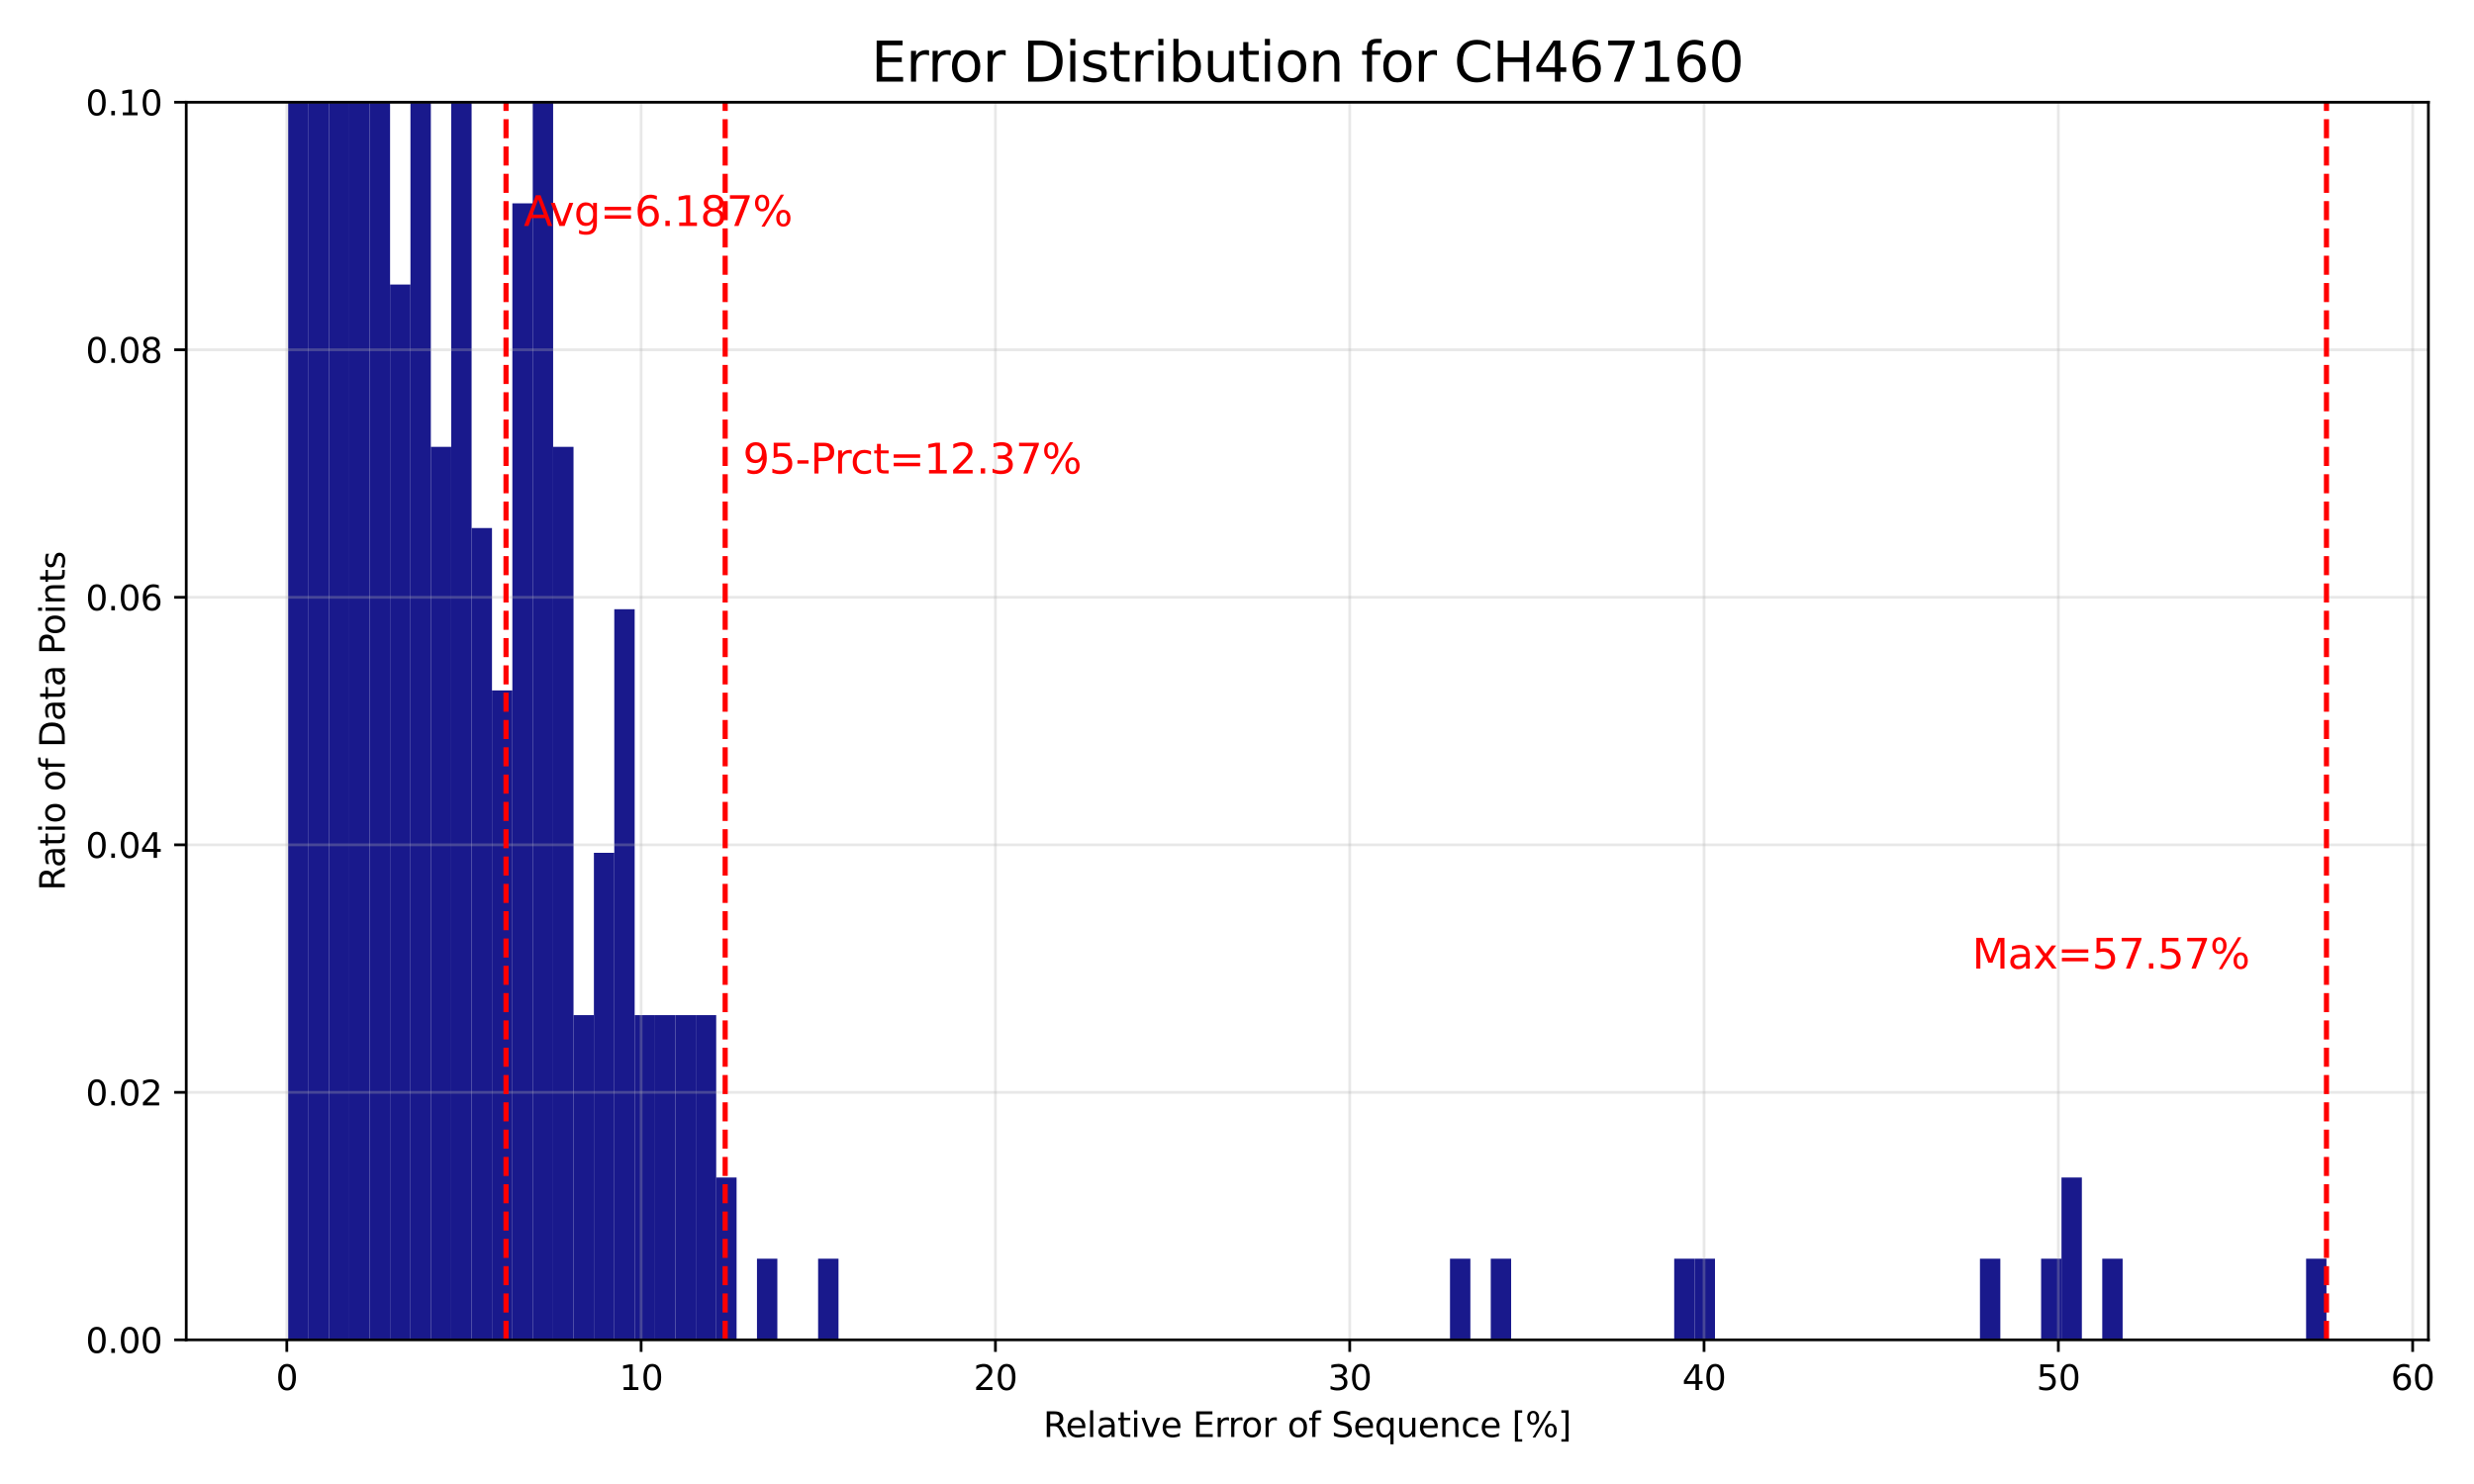 <?xml version="1.0" encoding="utf-8" standalone="no"?>
<!DOCTYPE svg PUBLIC "-//W3C//DTD SVG 1.1//EN"
  "http://www.w3.org/Graphics/SVG/1.1/DTD/svg11.dtd">
<svg xmlns:xlink="http://www.w3.org/1999/xlink" width="720pt" height="432pt" viewBox="0 0 720 432" xmlns="http://www.w3.org/2000/svg" version="1.1">
 <defs>
  <style type="text/css">*{stroke-linejoin: round; stroke-linecap: butt}</style>
 </defs>
 <g id="figure_1">
  <g id="patch_1">
   <path d="M 0 432 
L 720 432 
L 720 0 
L 0 0 
z
" style="fill: #ffffff"/>
  </g>
  <g id="axes_1">
   <g id="patch_2">
    <path d="M 54.2 390.04 
L 706.725 390.04 
L 706.725 29.76 
L 54.2 29.76 
z
" style="fill: #ffffff"/>
   </g>
   <g id="patch_3">
    <path d="M 83.86 390.04 
L 89.792 390.04 
L 89.792 -82.604 
L 83.86 -82.604 
z
" clip-path="url(#p1607727701)" style="fill: #000080; opacity: 0.9"/>
   </g>
   <g id="patch_4">
    <path d="M 89.792 390.04 
L 95.724 390.04 
L 95.724 -106.236 
L 89.792 -106.236 
z
" clip-path="url(#p1607727701)" style="fill: #000080; opacity: 0.9"/>
   </g>
   <g id="patch_5">
    <path d="M 95.724 390.04 
L 101.656 390.04 
L 101.656 -82.604 
L 95.724 -82.604 
z
" clip-path="url(#p1607727701)" style="fill: #000080; opacity: 0.9"/>
   </g>
   <g id="patch_6">
    <path d="M 101.656 390.04 
L 107.588 390.04 
L 107.588 -35.339 
L 101.656 -35.339 
z
" clip-path="url(#p1607727701)" style="fill: #000080; opacity: 0.9"/>
   </g>
   <g id="patch_7">
    <path d="M 107.588 390.04 
L 113.52 390.04 
L 113.52 -82.604 
L 107.588 -82.604 
z
" clip-path="url(#p1607727701)" style="fill: #000080; opacity: 0.9"/>
   </g>
   <g id="patch_8">
    <path d="M 113.52 390.04 
L 119.453 390.04 
L 119.453 82.822 
L 113.52 82.822 
z
" clip-path="url(#p1607727701)" style="fill: #000080; opacity: 0.9"/>
   </g>
   <g id="patch_9">
    <path d="M 119.453 390.04 
L 125.385 390.04 
L 125.385 11.925 
L 119.453 11.925 
z
" clip-path="url(#p1607727701)" style="fill: #000080; opacity: 0.9"/>
   </g>
   <g id="patch_10">
    <path d="M 125.385 390.04 
L 131.317 390.04 
L 131.317 130.086 
L 125.385 130.086 
z
" clip-path="url(#p1607727701)" style="fill: #000080; opacity: 0.9"/>
   </g>
   <g id="patch_11">
    <path d="M 131.317 390.04 
L 137.249 390.04 
L 137.249 -35.339 
L 131.317 -35.339 
z
" clip-path="url(#p1607727701)" style="fill: #000080; opacity: 0.9"/>
   </g>
   <g id="patch_12">
    <path d="M 137.249 390.04 
L 143.181 390.04 
L 143.181 153.718 
L 137.249 153.718 
z
" clip-path="url(#p1607727701)" style="fill: #000080; opacity: 0.9"/>
   </g>
   <g id="patch_13">
    <path d="M 143.181 390.04 
L 149.113 390.04 
L 149.113 200.983 
L 143.181 200.983 
z
" clip-path="url(#p1607727701)" style="fill: #000080; opacity: 0.9"/>
   </g>
   <g id="patch_14">
    <path d="M 149.113 390.04 
L 155.045 390.04 
L 155.045 59.189 
L 149.113 59.189 
z
" clip-path="url(#p1607727701)" style="fill: #000080; opacity: 0.9"/>
   </g>
   <g id="patch_15">
    <path d="M 155.045 390.04 
L 160.977 390.04 
L 160.977 11.925 
L 155.045 11.925 
z
" clip-path="url(#p1607727701)" style="fill: #000080; opacity: 0.9"/>
   </g>
   <g id="patch_16">
    <path d="M 160.977 390.04 
L 166.909 390.04 
L 166.909 130.086 
L 160.977 130.086 
z
" clip-path="url(#p1607727701)" style="fill: #000080; opacity: 0.9"/>
   </g>
   <g id="patch_17">
    <path d="M 166.909 390.04 
L 172.841 390.04 
L 172.841 295.511 
L 166.909 295.511 
z
" clip-path="url(#p1607727701)" style="fill: #000080; opacity: 0.9"/>
   </g>
   <g id="patch_18">
    <path d="M 172.841 390.04 
L 178.773 390.04 
L 178.773 248.247 
L 172.841 248.247 
z
" clip-path="url(#p1607727701)" style="fill: #000080; opacity: 0.9"/>
   </g>
   <g id="patch_19">
    <path d="M 178.773 390.04 
L 184.705 390.04 
L 184.705 177.35 
L 178.773 177.35 
z
" clip-path="url(#p1607727701)" style="fill: #000080; opacity: 0.9"/>
   </g>
   <g id="patch_20">
    <path d="M 184.705 390.04 
L 190.637 390.04 
L 190.637 295.511 
L 184.705 295.511 
z
" clip-path="url(#p1607727701)" style="fill: #000080; opacity: 0.9"/>
   </g>
   <g id="patch_21">
    <path d="M 190.637 390.04 
L 196.569 390.04 
L 196.569 295.511 
L 190.637 295.511 
z
" clip-path="url(#p1607727701)" style="fill: #000080; opacity: 0.9"/>
   </g>
   <g id="patch_22">
    <path d="M 196.569 390.04 
L 202.501 390.04 
L 202.501 295.511 
L 196.569 295.511 
z
" clip-path="url(#p1607727701)" style="fill: #000080; opacity: 0.9"/>
   </g>
   <g id="patch_23">
    <path d="M 202.501 390.04 
L 208.433 390.04 
L 208.433 295.511 
L 202.501 295.511 
z
" clip-path="url(#p1607727701)" style="fill: #000080; opacity: 0.9"/>
   </g>
   <g id="patch_24">
    <path d="M 208.433 390.04 
L 214.365 390.04 
L 214.365 342.776 
L 208.433 342.776 
z
" clip-path="url(#p1607727701)" style="fill: #000080; opacity: 0.9"/>
   </g>
   <g id="patch_25">
    <path d="M 214.365 390.04 
L 220.297 390.04 
L 220.297 390.04 
L 214.365 390.04 
z
" clip-path="url(#p1607727701)" style="fill: #000080; opacity: 0.9"/>
   </g>
   <g id="patch_26">
    <path d="M 220.297 390.04 
L 226.229 390.04 
L 226.229 366.408 
L 220.297 366.408 
z
" clip-path="url(#p1607727701)" style="fill: #000080; opacity: 0.9"/>
   </g>
   <g id="patch_27">
    <path d="M 226.229 390.04 
L 232.161 390.04 
L 232.161 390.04 
L 226.229 390.04 
z
" clip-path="url(#p1607727701)" style="fill: #000080; opacity: 0.9"/>
   </g>
   <g id="patch_28">
    <path d="M 232.161 390.04 
L 238.093 390.04 
L 238.093 390.04 
L 232.161 390.04 
z
" clip-path="url(#p1607727701)" style="fill: #000080; opacity: 0.9"/>
   </g>
   <g id="patch_29">
    <path d="M 238.093 390.04 
L 244.025 390.04 
L 244.025 366.408 
L 238.093 366.408 
z
" clip-path="url(#p1607727701)" style="fill: #000080; opacity: 0.9"/>
   </g>
   <g id="patch_30">
    <path d="M 244.025 390.04 
L 249.958 390.04 
L 249.958 390.04 
L 244.025 390.04 
z
" clip-path="url(#p1607727701)" style="fill: #000080; opacity: 0.9"/>
   </g>
   <g id="patch_31">
    <path d="M 249.958 390.04 
L 255.89 390.04 
L 255.89 390.04 
L 249.958 390.04 
z
" clip-path="url(#p1607727701)" style="fill: #000080; opacity: 0.9"/>
   </g>
   <g id="patch_32">
    <path d="M 255.89 390.04 
L 261.822 390.04 
L 261.822 390.04 
L 255.89 390.04 
z
" clip-path="url(#p1607727701)" style="fill: #000080; opacity: 0.9"/>
   </g>
   <g id="patch_33">
    <path d="M 261.822 390.04 
L 267.754 390.04 
L 267.754 390.04 
L 261.822 390.04 
z
" clip-path="url(#p1607727701)" style="fill: #000080; opacity: 0.9"/>
   </g>
   <g id="patch_34">
    <path d="M 267.754 390.04 
L 273.686 390.04 
L 273.686 390.04 
L 267.754 390.04 
z
" clip-path="url(#p1607727701)" style="fill: #000080; opacity: 0.9"/>
   </g>
   <g id="patch_35">
    <path d="M 273.686 390.04 
L 279.618 390.04 
L 279.618 390.04 
L 273.686 390.04 
z
" clip-path="url(#p1607727701)" style="fill: #000080; opacity: 0.9"/>
   </g>
   <g id="patch_36">
    <path d="M 279.618 390.04 
L 285.55 390.04 
L 285.55 390.04 
L 279.618 390.04 
z
" clip-path="url(#p1607727701)" style="fill: #000080; opacity: 0.9"/>
   </g>
   <g id="patch_37">
    <path d="M 285.55 390.04 
L 291.482 390.04 
L 291.482 390.04 
L 285.55 390.04 
z
" clip-path="url(#p1607727701)" style="fill: #000080; opacity: 0.9"/>
   </g>
   <g id="patch_38">
    <path d="M 291.482 390.04 
L 297.414 390.04 
L 297.414 390.04 
L 291.482 390.04 
z
" clip-path="url(#p1607727701)" style="fill: #000080; opacity: 0.9"/>
   </g>
   <g id="patch_39">
    <path d="M 297.414 390.04 
L 303.346 390.04 
L 303.346 390.04 
L 297.414 390.04 
z
" clip-path="url(#p1607727701)" style="fill: #000080; opacity: 0.9"/>
   </g>
   <g id="patch_40">
    <path d="M 303.346 390.04 
L 309.278 390.04 
L 309.278 390.04 
L 303.346 390.04 
z
" clip-path="url(#p1607727701)" style="fill: #000080; opacity: 0.9"/>
   </g>
   <g id="patch_41">
    <path d="M 309.278 390.04 
L 315.21 390.04 
L 315.21 390.04 
L 309.278 390.04 
z
" clip-path="url(#p1607727701)" style="fill: #000080; opacity: 0.9"/>
   </g>
   <g id="patch_42">
    <path d="M 315.21 390.04 
L 321.142 390.04 
L 321.142 390.04 
L 315.21 390.04 
z
" clip-path="url(#p1607727701)" style="fill: #000080; opacity: 0.9"/>
   </g>
   <g id="patch_43">
    <path d="M 321.142 390.04 
L 327.074 390.04 
L 327.074 390.04 
L 321.142 390.04 
z
" clip-path="url(#p1607727701)" style="fill: #000080; opacity: 0.9"/>
   </g>
   <g id="patch_44">
    <path d="M 327.074 390.04 
L 333.006 390.04 
L 333.006 390.04 
L 327.074 390.04 
z
" clip-path="url(#p1607727701)" style="fill: #000080; opacity: 0.9"/>
   </g>
   <g id="patch_45">
    <path d="M 333.006 390.04 
L 338.938 390.04 
L 338.938 390.04 
L 333.006 390.04 
z
" clip-path="url(#p1607727701)" style="fill: #000080; opacity: 0.9"/>
   </g>
   <g id="patch_46">
    <path d="M 338.938 390.04 
L 344.87 390.04 
L 344.87 390.04 
L 338.938 390.04 
z
" clip-path="url(#p1607727701)" style="fill: #000080; opacity: 0.9"/>
   </g>
   <g id="patch_47">
    <path d="M 344.87 390.04 
L 350.802 390.04 
L 350.802 390.04 
L 344.87 390.04 
z
" clip-path="url(#p1607727701)" style="fill: #000080; opacity: 0.9"/>
   </g>
   <g id="patch_48">
    <path d="M 350.802 390.04 
L 356.734 390.04 
L 356.734 390.04 
L 350.802 390.04 
z
" clip-path="url(#p1607727701)" style="fill: #000080; opacity: 0.9"/>
   </g>
   <g id="patch_49">
    <path d="M 356.734 390.04 
L 362.666 390.04 
L 362.666 390.04 
L 356.734 390.04 
z
" clip-path="url(#p1607727701)" style="fill: #000080; opacity: 0.9"/>
   </g>
   <g id="patch_50">
    <path d="M 362.666 390.04 
L 368.598 390.04 
L 368.598 390.04 
L 362.666 390.04 
z
" clip-path="url(#p1607727701)" style="fill: #000080; opacity: 0.9"/>
   </g>
   <g id="patch_51">
    <path d="M 368.598 390.04 
L 374.531 390.04 
L 374.531 390.04 
L 368.598 390.04 
z
" clip-path="url(#p1607727701)" style="fill: #000080; opacity: 0.9"/>
   </g>
   <g id="patch_52">
    <path d="M 374.531 390.04 
L 380.463 390.04 
L 380.463 390.04 
L 374.531 390.04 
z
" clip-path="url(#p1607727701)" style="fill: #000080; opacity: 0.9"/>
   </g>
   <g id="patch_53">
    <path d="M 380.463 390.04 
L 386.395 390.04 
L 386.395 390.04 
L 380.463 390.04 
z
" clip-path="url(#p1607727701)" style="fill: #000080; opacity: 0.9"/>
   </g>
   <g id="patch_54">
    <path d="M 386.395 390.04 
L 392.327 390.04 
L 392.327 390.04 
L 386.395 390.04 
z
" clip-path="url(#p1607727701)" style="fill: #000080; opacity: 0.9"/>
   </g>
   <g id="patch_55">
    <path d="M 392.327 390.04 
L 398.259 390.04 
L 398.259 390.04 
L 392.327 390.04 
z
" clip-path="url(#p1607727701)" style="fill: #000080; opacity: 0.9"/>
   </g>
   <g id="patch_56">
    <path d="M 398.259 390.04 
L 404.191 390.04 
L 404.191 390.04 
L 398.259 390.04 
z
" clip-path="url(#p1607727701)" style="fill: #000080; opacity: 0.9"/>
   </g>
   <g id="patch_57">
    <path d="M 404.191 390.04 
L 410.123 390.04 
L 410.123 390.04 
L 404.191 390.04 
z
" clip-path="url(#p1607727701)" style="fill: #000080; opacity: 0.9"/>
   </g>
   <g id="patch_58">
    <path d="M 410.123 390.04 
L 416.055 390.04 
L 416.055 390.04 
L 410.123 390.04 
z
" clip-path="url(#p1607727701)" style="fill: #000080; opacity: 0.9"/>
   </g>
   <g id="patch_59">
    <path d="M 416.055 390.04 
L 421.987 390.04 
L 421.987 390.04 
L 416.055 390.04 
z
" clip-path="url(#p1607727701)" style="fill: #000080; opacity: 0.9"/>
   </g>
   <g id="patch_60">
    <path d="M 421.987 390.04 
L 427.919 390.04 
L 427.919 366.408 
L 421.987 366.408 
z
" clip-path="url(#p1607727701)" style="fill: #000080; opacity: 0.9"/>
   </g>
   <g id="patch_61">
    <path d="M 427.919 390.04 
L 433.851 390.04 
L 433.851 390.04 
L 427.919 390.04 
z
" clip-path="url(#p1607727701)" style="fill: #000080; opacity: 0.9"/>
   </g>
   <g id="patch_62">
    <path d="M 433.851 390.04 
L 439.783 390.04 
L 439.783 366.408 
L 433.851 366.408 
z
" clip-path="url(#p1607727701)" style="fill: #000080; opacity: 0.9"/>
   </g>
   <g id="patch_63">
    <path d="M 439.783 390.04 
L 445.715 390.04 
L 445.715 390.04 
L 439.783 390.04 
z
" clip-path="url(#p1607727701)" style="fill: #000080; opacity: 0.9"/>
   </g>
   <g id="patch_64">
    <path d="M 445.715 390.04 
L 451.647 390.04 
L 451.647 390.04 
L 445.715 390.04 
z
" clip-path="url(#p1607727701)" style="fill: #000080; opacity: 0.9"/>
   </g>
   <g id="patch_65">
    <path d="M 451.647 390.04 
L 457.579 390.04 
L 457.579 390.04 
L 451.647 390.04 
z
" clip-path="url(#p1607727701)" style="fill: #000080; opacity: 0.9"/>
   </g>
   <g id="patch_66">
    <path d="M 457.579 390.04 
L 463.511 390.04 
L 463.511 390.04 
L 457.579 390.04 
z
" clip-path="url(#p1607727701)" style="fill: #000080; opacity: 0.9"/>
   </g>
   <g id="patch_67">
    <path d="M 463.511 390.04 
L 469.443 390.04 
L 469.443 390.04 
L 463.511 390.04 
z
" clip-path="url(#p1607727701)" style="fill: #000080; opacity: 0.9"/>
   </g>
   <g id="patch_68">
    <path d="M 469.443 390.04 
L 475.375 390.04 
L 475.375 390.04 
L 469.443 390.04 
z
" clip-path="url(#p1607727701)" style="fill: #000080; opacity: 0.9"/>
   </g>
   <g id="patch_69">
    <path d="M 475.375 390.04 
L 481.307 390.04 
L 481.307 390.04 
L 475.375 390.04 
z
" clip-path="url(#p1607727701)" style="fill: #000080; opacity: 0.9"/>
   </g>
   <g id="patch_70">
    <path d="M 481.307 390.04 
L 487.239 390.04 
L 487.239 390.04 
L 481.307 390.04 
z
" clip-path="url(#p1607727701)" style="fill: #000080; opacity: 0.9"/>
   </g>
   <g id="patch_71">
    <path d="M 487.239 390.04 
L 493.171 390.04 
L 493.171 366.408 
L 487.239 366.408 
z
" clip-path="url(#p1607727701)" style="fill: #000080; opacity: 0.9"/>
   </g>
   <g id="patch_72">
    <path d="M 493.171 390.04 
L 499.104 390.04 
L 499.104 366.408 
L 493.171 366.408 
z
" clip-path="url(#p1607727701)" style="fill: #000080; opacity: 0.9"/>
   </g>
   <g id="patch_73">
    <path d="M 499.104 390.04 
L 505.036 390.04 
L 505.036 390.04 
L 499.104 390.04 
z
" clip-path="url(#p1607727701)" style="fill: #000080; opacity: 0.9"/>
   </g>
   <g id="patch_74">
    <path d="M 505.036 390.04 
L 510.968 390.04 
L 510.968 390.04 
L 505.036 390.04 
z
" clip-path="url(#p1607727701)" style="fill: #000080; opacity: 0.9"/>
   </g>
   <g id="patch_75">
    <path d="M 510.968 390.04 
L 516.9 390.04 
L 516.9 390.04 
L 510.968 390.04 
z
" clip-path="url(#p1607727701)" style="fill: #000080; opacity: 0.9"/>
   </g>
   <g id="patch_76">
    <path d="M 516.9 390.04 
L 522.832 390.04 
L 522.832 390.04 
L 516.9 390.04 
z
" clip-path="url(#p1607727701)" style="fill: #000080; opacity: 0.9"/>
   </g>
   <g id="patch_77">
    <path d="M 522.832 390.04 
L 528.764 390.04 
L 528.764 390.04 
L 522.832 390.04 
z
" clip-path="url(#p1607727701)" style="fill: #000080; opacity: 0.9"/>
   </g>
   <g id="patch_78">
    <path d="M 528.764 390.04 
L 534.696 390.04 
L 534.696 390.04 
L 528.764 390.04 
z
" clip-path="url(#p1607727701)" style="fill: #000080; opacity: 0.9"/>
   </g>
   <g id="patch_79">
    <path d="M 534.696 390.04 
L 540.628 390.04 
L 540.628 390.04 
L 534.696 390.04 
z
" clip-path="url(#p1607727701)" style="fill: #000080; opacity: 0.9"/>
   </g>
   <g id="patch_80">
    <path d="M 540.628 390.04 
L 546.56 390.04 
L 546.56 390.04 
L 540.628 390.04 
z
" clip-path="url(#p1607727701)" style="fill: #000080; opacity: 0.9"/>
   </g>
   <g id="patch_81">
    <path d="M 546.56 390.04 
L 552.492 390.04 
L 552.492 390.04 
L 546.56 390.04 
z
" clip-path="url(#p1607727701)" style="fill: #000080; opacity: 0.9"/>
   </g>
   <g id="patch_82">
    <path d="M 552.492 390.04 
L 558.424 390.04 
L 558.424 390.04 
L 552.492 390.04 
z
" clip-path="url(#p1607727701)" style="fill: #000080; opacity: 0.9"/>
   </g>
   <g id="patch_83">
    <path d="M 558.424 390.04 
L 564.356 390.04 
L 564.356 390.04 
L 558.424 390.04 
z
" clip-path="url(#p1607727701)" style="fill: #000080; opacity: 0.9"/>
   </g>
   <g id="patch_84">
    <path d="M 564.356 390.04 
L 570.288 390.04 
L 570.288 390.04 
L 564.356 390.04 
z
" clip-path="url(#p1607727701)" style="fill: #000080; opacity: 0.9"/>
   </g>
   <g id="patch_85">
    <path d="M 570.288 390.04 
L 576.22 390.04 
L 576.22 390.04 
L 570.288 390.04 
z
" clip-path="url(#p1607727701)" style="fill: #000080; opacity: 0.9"/>
   </g>
   <g id="patch_86">
    <path d="M 576.22 390.04 
L 582.152 390.04 
L 582.152 366.408 
L 576.22 366.408 
z
" clip-path="url(#p1607727701)" style="fill: #000080; opacity: 0.9"/>
   </g>
   <g id="patch_87">
    <path d="M 582.152 390.04 
L 588.084 390.04 
L 588.084 390.04 
L 582.152 390.04 
z
" clip-path="url(#p1607727701)" style="fill: #000080; opacity: 0.9"/>
   </g>
   <g id="patch_88">
    <path d="M 588.084 390.04 
L 594.016 390.04 
L 594.016 390.04 
L 588.084 390.04 
z
" clip-path="url(#p1607727701)" style="fill: #000080; opacity: 0.9"/>
   </g>
   <g id="patch_89">
    <path d="M 594.016 390.04 
L 599.948 390.04 
L 599.948 366.408 
L 594.016 366.408 
z
" clip-path="url(#p1607727701)" style="fill: #000080; opacity: 0.9"/>
   </g>
   <g id="patch_90">
    <path d="M 599.948 390.04 
L 605.88 390.04 
L 605.88 342.776 
L 599.948 342.776 
z
" clip-path="url(#p1607727701)" style="fill: #000080; opacity: 0.9"/>
   </g>
   <g id="patch_91">
    <path d="M 605.88 390.04 
L 611.812 390.04 
L 611.812 390.04 
L 605.88 390.04 
z
" clip-path="url(#p1607727701)" style="fill: #000080; opacity: 0.9"/>
   </g>
   <g id="patch_92">
    <path d="M 611.812 390.04 
L 617.744 390.04 
L 617.744 366.408 
L 611.812 366.408 
z
" clip-path="url(#p1607727701)" style="fill: #000080; opacity: 0.9"/>
   </g>
   <g id="patch_93">
    <path d="M 617.744 390.04 
L 623.676 390.04 
L 623.676 390.04 
L 617.744 390.04 
z
" clip-path="url(#p1607727701)" style="fill: #000080; opacity: 0.9"/>
   </g>
   <g id="patch_94">
    <path d="M 623.676 390.04 
L 629.609 390.04 
L 629.609 390.04 
L 623.676 390.04 
z
" clip-path="url(#p1607727701)" style="fill: #000080; opacity: 0.9"/>
   </g>
   <g id="patch_95">
    <path d="M 629.609 390.04 
L 635.541 390.04 
L 635.541 390.04 
L 629.609 390.04 
z
" clip-path="url(#p1607727701)" style="fill: #000080; opacity: 0.9"/>
   </g>
   <g id="patch_96">
    <path d="M 635.541 390.04 
L 641.473 390.04 
L 641.473 390.04 
L 635.541 390.04 
z
" clip-path="url(#p1607727701)" style="fill: #000080; opacity: 0.9"/>
   </g>
   <g id="patch_97">
    <path d="M 641.473 390.04 
L 647.405 390.04 
L 647.405 390.04 
L 641.473 390.04 
z
" clip-path="url(#p1607727701)" style="fill: #000080; opacity: 0.9"/>
   </g>
   <g id="patch_98">
    <path d="M 647.405 390.04 
L 653.337 390.04 
L 653.337 390.04 
L 647.405 390.04 
z
" clip-path="url(#p1607727701)" style="fill: #000080; opacity: 0.9"/>
   </g>
   <g id="patch_99">
    <path d="M 653.337 390.04 
L 659.269 390.04 
L 659.269 390.04 
L 653.337 390.04 
z
" clip-path="url(#p1607727701)" style="fill: #000080; opacity: 0.9"/>
   </g>
   <g id="patch_100">
    <path d="M 659.269 390.04 
L 665.201 390.04 
L 665.201 390.04 
L 659.269 390.04 
z
" clip-path="url(#p1607727701)" style="fill: #000080; opacity: 0.9"/>
   </g>
   <g id="patch_101">
    <path d="M 665.201 390.04 
L 671.133 390.04 
L 671.133 390.04 
L 665.201 390.04 
z
" clip-path="url(#p1607727701)" style="fill: #000080; opacity: 0.9"/>
   </g>
   <g id="patch_102">
    <path d="M 671.133 390.04 
L 677.065 390.04 
L 677.065 366.408 
L 671.133 366.408 
z
" clip-path="url(#p1607727701)" style="fill: #000080; opacity: 0.9"/>
   </g>
   <g id="matplotlib.axis_1">
    <g id="xtick_1">
     <g id="line2d_1">
      <path d="M 83.468 390.04 
L 83.468 29.76 
" clip-path="url(#p1607727701)" style="fill: none; stroke: #b0b0b0; stroke-opacity: 0.3; stroke-width: 0.8; stroke-linecap: square"/>
     </g>
     <g id="line2d_2">
      <defs>
       <path id="m8a89c549f9" d="M 0 0 
L 0 3.5 
" style="stroke: #000000; stroke-width: 0.8"/>
      </defs>
      <g>
       <use xlink:href="#m8a89c549f9" x="83.468" y="390.04" style="stroke: #000000; stroke-width: 0.8"/>
      </g>
     </g>
     <g id="text_1">
      <!-- 0 -->
      <g transform="translate(80.287 404.638) scale(0.1 -0.1)">
       <defs>
        <path id="DejaVuSans-30" d="M 2034 4250 
Q 1547 4250 1301 3770 
Q 1056 3291 1056 2328 
Q 1056 1369 1301 889 
Q 1547 409 2034 409 
Q 2525 409 2770 889 
Q 3016 1369 3016 2328 
Q 3016 3291 2770 3770 
Q 2525 4250 2034 4250 
z
M 2034 4750 
Q 2819 4750 3233 4129 
Q 3647 3509 3647 2328 
Q 3647 1150 3233 529 
Q 2819 -91 2034 -91 
Q 1250 -91 836 529 
Q 422 1150 422 2328 
Q 422 3509 836 4129 
Q 1250 4750 2034 4750 
z
" transform="scale(0.016)"/>
       </defs>
       <use xlink:href="#DejaVuSans-30"/>
      </g>
     </g>
    </g>
    <g id="xtick_2">
     <g id="line2d_3">
      <path d="M 186.581 390.04 
L 186.581 29.76 
" clip-path="url(#p1607727701)" style="fill: none; stroke: #b0b0b0; stroke-opacity: 0.3; stroke-width: 0.8; stroke-linecap: square"/>
     </g>
     <g id="line2d_4">
      <g>
       <use xlink:href="#m8a89c549f9" x="186.581" y="390.04" style="stroke: #000000; stroke-width: 0.8"/>
      </g>
     </g>
     <g id="text_2">
      <!-- 10 -->
      <g transform="translate(180.218 404.638) scale(0.1 -0.1)">
       <defs>
        <path id="DejaVuSans-31" d="M 794 531 
L 1825 531 
L 1825 4091 
L 703 3866 
L 703 4441 
L 1819 4666 
L 2450 4666 
L 2450 531 
L 3481 531 
L 3481 0 
L 794 0 
L 794 531 
z
" transform="scale(0.016)"/>
       </defs>
       <use xlink:href="#DejaVuSans-31"/>
       <use xlink:href="#DejaVuSans-30" transform="translate(63.623 0)"/>
      </g>
     </g>
    </g>
    <g id="xtick_3">
     <g id="line2d_5">
      <path d="M 289.694 390.04 
L 289.694 29.76 
" clip-path="url(#p1607727701)" style="fill: none; stroke: #b0b0b0; stroke-opacity: 0.3; stroke-width: 0.8; stroke-linecap: square"/>
     </g>
     <g id="line2d_6">
      <g>
       <use xlink:href="#m8a89c549f9" x="289.694" y="390.04" style="stroke: #000000; stroke-width: 0.8"/>
      </g>
     </g>
     <g id="text_3">
      <!-- 20 -->
      <g transform="translate(283.332 404.638) scale(0.1 -0.1)">
       <defs>
        <path id="DejaVuSans-32" d="M 1228 531 
L 3431 531 
L 3431 0 
L 469 0 
L 469 531 
Q 828 903 1448 1529 
Q 2069 2156 2228 2338 
Q 2531 2678 2651 2914 
Q 2772 3150 2772 3378 
Q 2772 3750 2511 3984 
Q 2250 4219 1831 4219 
Q 1534 4219 1204 4116 
Q 875 4013 500 3803 
L 500 4441 
Q 881 4594 1212 4672 
Q 1544 4750 1819 4750 
Q 2544 4750 2975 4387 
Q 3406 4025 3406 3419 
Q 3406 3131 3298 2873 
Q 3191 2616 2906 2266 
Q 2828 2175 2409 1742 
Q 1991 1309 1228 531 
z
" transform="scale(0.016)"/>
       </defs>
       <use xlink:href="#DejaVuSans-32"/>
       <use xlink:href="#DejaVuSans-30" transform="translate(63.623 0)"/>
      </g>
     </g>
    </g>
    <g id="xtick_4">
     <g id="line2d_7">
      <path d="M 392.807 390.04 
L 392.807 29.76 
" clip-path="url(#p1607727701)" style="fill: none; stroke: #b0b0b0; stroke-opacity: 0.3; stroke-width: 0.8; stroke-linecap: square"/>
     </g>
     <g id="line2d_8">
      <g>
       <use xlink:href="#m8a89c549f9" x="392.807" y="390.04" style="stroke: #000000; stroke-width: 0.8"/>
      </g>
     </g>
     <g id="text_4">
      <!-- 30 -->
      <g transform="translate(386.445 404.638) scale(0.1 -0.1)">
       <defs>
        <path id="DejaVuSans-33" d="M 2597 2516 
Q 3050 2419 3304 2112 
Q 3559 1806 3559 1356 
Q 3559 666 3084 287 
Q 2609 -91 1734 -91 
Q 1441 -91 1130 -33 
Q 819 25 488 141 
L 488 750 
Q 750 597 1062 519 
Q 1375 441 1716 441 
Q 2309 441 2620 675 
Q 2931 909 2931 1356 
Q 2931 1769 2642 2001 
Q 2353 2234 1838 2234 
L 1294 2234 
L 1294 2753 
L 1863 2753 
Q 2328 2753 2575 2939 
Q 2822 3125 2822 3475 
Q 2822 3834 2567 4026 
Q 2313 4219 1838 4219 
Q 1578 4219 1281 4162 
Q 984 4106 628 3988 
L 628 4550 
Q 988 4650 1302 4700 
Q 1616 4750 1894 4750 
Q 2613 4750 3031 4423 
Q 3450 4097 3450 3541 
Q 3450 3153 3228 2886 
Q 3006 2619 2597 2516 
z
" transform="scale(0.016)"/>
       </defs>
       <use xlink:href="#DejaVuSans-33"/>
       <use xlink:href="#DejaVuSans-30" transform="translate(63.623 0)"/>
      </g>
     </g>
    </g>
    <g id="xtick_5">
     <g id="line2d_9">
      <path d="M 495.92 390.04 
L 495.92 29.76 
" clip-path="url(#p1607727701)" style="fill: none; stroke: #b0b0b0; stroke-opacity: 0.3; stroke-width: 0.8; stroke-linecap: square"/>
     </g>
     <g id="line2d_10">
      <g>
       <use xlink:href="#m8a89c549f9" x="495.92" y="390.04" style="stroke: #000000; stroke-width: 0.8"/>
      </g>
     </g>
     <g id="text_5">
      <!-- 40 -->
      <g transform="translate(489.558 404.638) scale(0.1 -0.1)">
       <defs>
        <path id="DejaVuSans-34" d="M 2419 4116 
L 825 1625 
L 2419 1625 
L 2419 4116 
z
M 2253 4666 
L 3047 4666 
L 3047 1625 
L 3713 1625 
L 3713 1100 
L 3047 1100 
L 3047 0 
L 2419 0 
L 2419 1100 
L 313 1100 
L 313 1709 
L 2253 4666 
z
" transform="scale(0.016)"/>
       </defs>
       <use xlink:href="#DejaVuSans-34"/>
       <use xlink:href="#DejaVuSans-30" transform="translate(63.623 0)"/>
      </g>
     </g>
    </g>
    <g id="xtick_6">
     <g id="line2d_11">
      <path d="M 599.034 390.04 
L 599.034 29.76 
" clip-path="url(#p1607727701)" style="fill: none; stroke: #b0b0b0; stroke-opacity: 0.3; stroke-width: 0.8; stroke-linecap: square"/>
     </g>
     <g id="line2d_12">
      <g>
       <use xlink:href="#m8a89c549f9" x="599.034" y="390.04" style="stroke: #000000; stroke-width: 0.8"/>
      </g>
     </g>
     <g id="text_6">
      <!-- 50 -->
      <g transform="translate(592.671 404.638) scale(0.1 -0.1)">
       <defs>
        <path id="DejaVuSans-35" d="M 691 4666 
L 3169 4666 
L 3169 4134 
L 1269 4134 
L 1269 2991 
Q 1406 3038 1543 3061 
Q 1681 3084 1819 3084 
Q 2600 3084 3056 2656 
Q 3513 2228 3513 1497 
Q 3513 744 3044 326 
Q 2575 -91 1722 -91 
Q 1428 -91 1123 -41 
Q 819 9 494 109 
L 494 744 
Q 775 591 1075 516 
Q 1375 441 1709 441 
Q 2250 441 2565 725 
Q 2881 1009 2881 1497 
Q 2881 1984 2565 2268 
Q 2250 2553 1709 2553 
Q 1456 2553 1204 2497 
Q 953 2441 691 2322 
L 691 4666 
z
" transform="scale(0.016)"/>
       </defs>
       <use xlink:href="#DejaVuSans-35"/>
       <use xlink:href="#DejaVuSans-30" transform="translate(63.623 0)"/>
      </g>
     </g>
    </g>
    <g id="xtick_7">
     <g id="line2d_13">
      <path d="M 702.147 390.04 
L 702.147 29.76 
" clip-path="url(#p1607727701)" style="fill: none; stroke: #b0b0b0; stroke-opacity: 0.3; stroke-width: 0.8; stroke-linecap: square"/>
     </g>
     <g id="line2d_14">
      <g>
       <use xlink:href="#m8a89c549f9" x="702.147" y="390.04" style="stroke: #000000; stroke-width: 0.8"/>
      </g>
     </g>
     <g id="text_7">
      <!-- 60 -->
      <g transform="translate(695.784 404.638) scale(0.1 -0.1)">
       <defs>
        <path id="DejaVuSans-36" d="M 2113 2584 
Q 1688 2584 1439 2293 
Q 1191 2003 1191 1497 
Q 1191 994 1439 701 
Q 1688 409 2113 409 
Q 2538 409 2786 701 
Q 3034 994 3034 1497 
Q 3034 2003 2786 2293 
Q 2538 2584 2113 2584 
z
M 3366 4563 
L 3366 3988 
Q 3128 4100 2886 4159 
Q 2644 4219 2406 4219 
Q 1781 4219 1451 3797 
Q 1122 3375 1075 2522 
Q 1259 2794 1537 2939 
Q 1816 3084 2150 3084 
Q 2853 3084 3261 2657 
Q 3669 2231 3669 1497 
Q 3669 778 3244 343 
Q 2819 -91 2113 -91 
Q 1303 -91 875 529 
Q 447 1150 447 2328 
Q 447 3434 972 4092 
Q 1497 4750 2381 4750 
Q 2619 4750 2861 4703 
Q 3103 4656 3366 4563 
z
" transform="scale(0.016)"/>
       </defs>
       <use xlink:href="#DejaVuSans-36"/>
       <use xlink:href="#DejaVuSans-30" transform="translate(63.623 0)"/>
      </g>
     </g>
    </g>
    <g id="text_8">
     <!-- Relative Error of Sequence [%] -->
     <g transform="translate(303.62 418.317) scale(0.1 -0.1)">
      <defs>
       <path id="DejaVuSans-52" d="M 2841 2188 
Q 3044 2119 3236 1894 
Q 3428 1669 3622 1275 
L 4263 0 
L 3584 0 
L 2988 1197 
Q 2756 1666 2539 1819 
Q 2322 1972 1947 1972 
L 1259 1972 
L 1259 0 
L 628 0 
L 628 4666 
L 2053 4666 
Q 2853 4666 3247 4331 
Q 3641 3997 3641 3322 
Q 3641 2881 3436 2590 
Q 3231 2300 2841 2188 
z
M 1259 4147 
L 1259 2491 
L 2053 2491 
Q 2509 2491 2742 2702 
Q 2975 2913 2975 3322 
Q 2975 3731 2742 3939 
Q 2509 4147 2053 4147 
L 1259 4147 
z
" transform="scale(0.016)"/>
       <path id="DejaVuSans-65" d="M 3597 1894 
L 3597 1613 
L 953 1613 
Q 991 1019 1311 708 
Q 1631 397 2203 397 
Q 2534 397 2845 478 
Q 3156 559 3463 722 
L 3463 178 
Q 3153 47 2828 -22 
Q 2503 -91 2169 -91 
Q 1331 -91 842 396 
Q 353 884 353 1716 
Q 353 2575 817 3079 
Q 1281 3584 2069 3584 
Q 2775 3584 3186 3129 
Q 3597 2675 3597 1894 
z
M 3022 2063 
Q 3016 2534 2758 2815 
Q 2500 3097 2075 3097 
Q 1594 3097 1305 2825 
Q 1016 2553 972 2059 
L 3022 2063 
z
" transform="scale(0.016)"/>
       <path id="DejaVuSans-6c" d="M 603 4863 
L 1178 4863 
L 1178 0 
L 603 0 
L 603 4863 
z
" transform="scale(0.016)"/>
       <path id="DejaVuSans-61" d="M 2194 1759 
Q 1497 1759 1228 1600 
Q 959 1441 959 1056 
Q 959 750 1161 570 
Q 1363 391 1709 391 
Q 2188 391 2477 730 
Q 2766 1069 2766 1631 
L 2766 1759 
L 2194 1759 
z
M 3341 1997 
L 3341 0 
L 2766 0 
L 2766 531 
Q 2569 213 2275 61 
Q 1981 -91 1556 -91 
Q 1019 -91 701 211 
Q 384 513 384 1019 
Q 384 1609 779 1909 
Q 1175 2209 1959 2209 
L 2766 2209 
L 2766 2266 
Q 2766 2663 2505 2880 
Q 2244 3097 1772 3097 
Q 1472 3097 1187 3025 
Q 903 2953 641 2809 
L 641 3341 
Q 956 3463 1253 3523 
Q 1550 3584 1831 3584 
Q 2591 3584 2966 3190 
Q 3341 2797 3341 1997 
z
" transform="scale(0.016)"/>
       <path id="DejaVuSans-74" d="M 1172 4494 
L 1172 3500 
L 2356 3500 
L 2356 3053 
L 1172 3053 
L 1172 1153 
Q 1172 725 1289 603 
Q 1406 481 1766 481 
L 2356 481 
L 2356 0 
L 1766 0 
Q 1100 0 847 248 
Q 594 497 594 1153 
L 594 3053 
L 172 3053 
L 172 3500 
L 594 3500 
L 594 4494 
L 1172 4494 
z
" transform="scale(0.016)"/>
       <path id="DejaVuSans-69" d="M 603 3500 
L 1178 3500 
L 1178 0 
L 603 0 
L 603 3500 
z
M 603 4863 
L 1178 4863 
L 1178 4134 
L 603 4134 
L 603 4863 
z
" transform="scale(0.016)"/>
       <path id="DejaVuSans-76" d="M 191 3500 
L 800 3500 
L 1894 563 
L 2988 3500 
L 3597 3500 
L 2284 0 
L 1503 0 
L 191 3500 
z
" transform="scale(0.016)"/>
       <path id="DejaVuSans-20" transform="scale(0.016)"/>
       <path id="DejaVuSans-45" d="M 628 4666 
L 3578 4666 
L 3578 4134 
L 1259 4134 
L 1259 2753 
L 3481 2753 
L 3481 2222 
L 1259 2222 
L 1259 531 
L 3634 531 
L 3634 0 
L 628 0 
L 628 4666 
z
" transform="scale(0.016)"/>
       <path id="DejaVuSans-72" d="M 2631 2963 
Q 2534 3019 2420 3045 
Q 2306 3072 2169 3072 
Q 1681 3072 1420 2755 
Q 1159 2438 1159 1844 
L 1159 0 
L 581 0 
L 581 3500 
L 1159 3500 
L 1159 2956 
Q 1341 3275 1631 3429 
Q 1922 3584 2338 3584 
Q 2397 3584 2469 3576 
Q 2541 3569 2628 3553 
L 2631 2963 
z
" transform="scale(0.016)"/>
       <path id="DejaVuSans-6f" d="M 1959 3097 
Q 1497 3097 1228 2736 
Q 959 2375 959 1747 
Q 959 1119 1226 758 
Q 1494 397 1959 397 
Q 2419 397 2687 759 
Q 2956 1122 2956 1747 
Q 2956 2369 2687 2733 
Q 2419 3097 1959 3097 
z
M 1959 3584 
Q 2709 3584 3137 3096 
Q 3566 2609 3566 1747 
Q 3566 888 3137 398 
Q 2709 -91 1959 -91 
Q 1206 -91 779 398 
Q 353 888 353 1747 
Q 353 2609 779 3096 
Q 1206 3584 1959 3584 
z
" transform="scale(0.016)"/>
       <path id="DejaVuSans-66" d="M 2375 4863 
L 2375 4384 
L 1825 4384 
Q 1516 4384 1395 4259 
Q 1275 4134 1275 3809 
L 1275 3500 
L 2222 3500 
L 2222 3053 
L 1275 3053 
L 1275 0 
L 697 0 
L 697 3053 
L 147 3053 
L 147 3500 
L 697 3500 
L 697 3744 
Q 697 4328 969 4595 
Q 1241 4863 1831 4863 
L 2375 4863 
z
" transform="scale(0.016)"/>
       <path id="DejaVuSans-53" d="M 3425 4513 
L 3425 3897 
Q 3066 4069 2747 4153 
Q 2428 4238 2131 4238 
Q 1616 4238 1336 4038 
Q 1056 3838 1056 3469 
Q 1056 3159 1242 3001 
Q 1428 2844 1947 2747 
L 2328 2669 
Q 3034 2534 3370 2195 
Q 3706 1856 3706 1288 
Q 3706 609 3251 259 
Q 2797 -91 1919 -91 
Q 1588 -91 1214 -16 
Q 841 59 441 206 
L 441 856 
Q 825 641 1194 531 
Q 1563 422 1919 422 
Q 2459 422 2753 634 
Q 3047 847 3047 1241 
Q 3047 1584 2836 1778 
Q 2625 1972 2144 2069 
L 1759 2144 
Q 1053 2284 737 2584 
Q 422 2884 422 3419 
Q 422 4038 858 4394 
Q 1294 4750 2059 4750 
Q 2388 4750 2728 4690 
Q 3069 4631 3425 4513 
z
" transform="scale(0.016)"/>
       <path id="DejaVuSans-71" d="M 947 1747 
Q 947 1113 1208 752 
Q 1469 391 1925 391 
Q 2381 391 2643 752 
Q 2906 1113 2906 1747 
Q 2906 2381 2643 2742 
Q 2381 3103 1925 3103 
Q 1469 3103 1208 2742 
Q 947 2381 947 1747 
z
M 2906 525 
Q 2725 213 2448 61 
Q 2172 -91 1784 -91 
Q 1150 -91 751 415 
Q 353 922 353 1747 
Q 353 2572 751 3078 
Q 1150 3584 1784 3584 
Q 2172 3584 2448 3432 
Q 2725 3281 2906 2969 
L 2906 3500 
L 3481 3500 
L 3481 -1331 
L 2906 -1331 
L 2906 525 
z
" transform="scale(0.016)"/>
       <path id="DejaVuSans-75" d="M 544 1381 
L 544 3500 
L 1119 3500 
L 1119 1403 
Q 1119 906 1312 657 
Q 1506 409 1894 409 
Q 2359 409 2629 706 
Q 2900 1003 2900 1516 
L 2900 3500 
L 3475 3500 
L 3475 0 
L 2900 0 
L 2900 538 
Q 2691 219 2414 64 
Q 2138 -91 1772 -91 
Q 1169 -91 856 284 
Q 544 659 544 1381 
z
M 1991 3584 
L 1991 3584 
z
" transform="scale(0.016)"/>
       <path id="DejaVuSans-6e" d="M 3513 2113 
L 3513 0 
L 2938 0 
L 2938 2094 
Q 2938 2591 2744 2837 
Q 2550 3084 2163 3084 
Q 1697 3084 1428 2787 
Q 1159 2491 1159 1978 
L 1159 0 
L 581 0 
L 581 3500 
L 1159 3500 
L 1159 2956 
Q 1366 3272 1645 3428 
Q 1925 3584 2291 3584 
Q 2894 3584 3203 3211 
Q 3513 2838 3513 2113 
z
" transform="scale(0.016)"/>
       <path id="DejaVuSans-63" d="M 3122 3366 
L 3122 2828 
Q 2878 2963 2633 3030 
Q 2388 3097 2138 3097 
Q 1578 3097 1268 2742 
Q 959 2388 959 1747 
Q 959 1106 1268 751 
Q 1578 397 2138 397 
Q 2388 397 2633 464 
Q 2878 531 3122 666 
L 3122 134 
Q 2881 22 2623 -34 
Q 2366 -91 2075 -91 
Q 1284 -91 818 406 
Q 353 903 353 1747 
Q 353 2603 823 3093 
Q 1294 3584 2113 3584 
Q 2378 3584 2631 3529 
Q 2884 3475 3122 3366 
z
" transform="scale(0.016)"/>
       <path id="DejaVuSans-5b" d="M 550 4863 
L 1875 4863 
L 1875 4416 
L 1125 4416 
L 1125 -397 
L 1875 -397 
L 1875 -844 
L 550 -844 
L 550 4863 
z
" transform="scale(0.016)"/>
       <path id="DejaVuSans-25" d="M 4653 2053 
Q 4381 2053 4226 1822 
Q 4072 1591 4072 1178 
Q 4072 772 4226 539 
Q 4381 306 4653 306 
Q 4919 306 5073 539 
Q 5228 772 5228 1178 
Q 5228 1588 5073 1820 
Q 4919 2053 4653 2053 
z
M 4653 2450 
Q 5147 2450 5437 2106 
Q 5728 1763 5728 1178 
Q 5728 594 5436 251 
Q 5144 -91 4653 -91 
Q 4153 -91 3862 251 
Q 3572 594 3572 1178 
Q 3572 1766 3864 2108 
Q 4156 2450 4653 2450 
z
M 1428 4353 
Q 1159 4353 1004 4120 
Q 850 3888 850 3481 
Q 850 3069 1003 2837 
Q 1156 2606 1428 2606 
Q 1700 2606 1854 2837 
Q 2009 3069 2009 3481 
Q 2009 3884 1853 4118 
Q 1697 4353 1428 4353 
z
M 4250 4750 
L 4750 4750 
L 1831 -91 
L 1331 -91 
L 4250 4750 
z
M 1428 4750 
Q 1922 4750 2215 4408 
Q 2509 4066 2509 3481 
Q 2509 2891 2217 2550 
Q 1925 2209 1428 2209 
Q 931 2209 642 2551 
Q 353 2894 353 3481 
Q 353 4063 643 4406 
Q 934 4750 1428 4750 
z
" transform="scale(0.016)"/>
       <path id="DejaVuSans-5d" d="M 1947 4863 
L 1947 -844 
L 622 -844 
L 622 -397 
L 1369 -397 
L 1369 4416 
L 622 4416 
L 622 4863 
L 1947 4863 
z
" transform="scale(0.016)"/>
      </defs>
      <use xlink:href="#DejaVuSans-52"/>
      <use xlink:href="#DejaVuSans-65" transform="translate(64.982 0)"/>
      <use xlink:href="#DejaVuSans-6c" transform="translate(126.506 0)"/>
      <use xlink:href="#DejaVuSans-61" transform="translate(154.289 0)"/>
      <use xlink:href="#DejaVuSans-74" transform="translate(215.568 0)"/>
      <use xlink:href="#DejaVuSans-69" transform="translate(254.777 0)"/>
      <use xlink:href="#DejaVuSans-76" transform="translate(282.561 0)"/>
      <use xlink:href="#DejaVuSans-65" transform="translate(341.74 0)"/>
      <use xlink:href="#DejaVuSans-20" transform="translate(403.264 0)"/>
      <use xlink:href="#DejaVuSans-45" transform="translate(435.051 0)"/>
      <use xlink:href="#DejaVuSans-72" transform="translate(498.234 0)"/>
      <use xlink:href="#DejaVuSans-72" transform="translate(537.598 0)"/>
      <use xlink:href="#DejaVuSans-6f" transform="translate(576.461 0)"/>
      <use xlink:href="#DejaVuSans-72" transform="translate(637.643 0)"/>
      <use xlink:href="#DejaVuSans-20" transform="translate(678.756 0)"/>
      <use xlink:href="#DejaVuSans-6f" transform="translate(710.543 0)"/>
      <use xlink:href="#DejaVuSans-66" transform="translate(771.725 0)"/>
      <use xlink:href="#DejaVuSans-20" transform="translate(806.93 0)"/>
      <use xlink:href="#DejaVuSans-53" transform="translate(838.717 0)"/>
      <use xlink:href="#DejaVuSans-65" transform="translate(902.193 0)"/>
      <use xlink:href="#DejaVuSans-71" transform="translate(963.717 0)"/>
      <use xlink:href="#DejaVuSans-75" transform="translate(1027.193 0)"/>
      <use xlink:href="#DejaVuSans-65" transform="translate(1090.572 0)"/>
      <use xlink:href="#DejaVuSans-6e" transform="translate(1152.096 0)"/>
      <use xlink:href="#DejaVuSans-63" transform="translate(1215.475 0)"/>
      <use xlink:href="#DejaVuSans-65" transform="translate(1270.455 0)"/>
      <use xlink:href="#DejaVuSans-20" transform="translate(1331.979 0)"/>
      <use xlink:href="#DejaVuSans-5b" transform="translate(1363.766 0)"/>
      <use xlink:href="#DejaVuSans-25" transform="translate(1402.779 0)"/>
      <use xlink:href="#DejaVuSans-5d" transform="translate(1497.799 0)"/>
     </g>
    </g>
   </g>
   <g id="matplotlib.axis_2">
    <g id="ytick_1">
     <g id="line2d_15">
      <path d="M 54.2 390.04 
L 706.725 390.04 
" clip-path="url(#p1607727701)" style="fill: none; stroke: #b0b0b0; stroke-opacity: 0.3; stroke-width: 0.8; stroke-linecap: square"/>
     </g>
     <g id="line2d_16">
      <defs>
       <path id="mce07606389" d="M 0 0 
L -3.5 0 
" style="stroke: #000000; stroke-width: 0.8"/>
      </defs>
      <g>
       <use xlink:href="#mce07606389" x="54.2" y="390.04" style="stroke: #000000; stroke-width: 0.8"/>
      </g>
     </g>
     <g id="text_9">
      <!-- 0.00 -->
      <g transform="translate(24.934 393.839) scale(0.1 -0.1)">
       <defs>
        <path id="DejaVuSans-2e" d="M 684 794 
L 1344 794 
L 1344 0 
L 684 0 
L 684 794 
z
" transform="scale(0.016)"/>
       </defs>
       <use xlink:href="#DejaVuSans-30"/>
       <use xlink:href="#DejaVuSans-2e" transform="translate(63.623 0)"/>
       <use xlink:href="#DejaVuSans-30" transform="translate(95.41 0)"/>
       <use xlink:href="#DejaVuSans-30" transform="translate(159.033 0)"/>
      </g>
     </g>
    </g>
    <g id="ytick_2">
     <g id="line2d_17">
      <path d="M 54.2 317.984 
L 706.725 317.984 
" clip-path="url(#p1607727701)" style="fill: none; stroke: #b0b0b0; stroke-opacity: 0.3; stroke-width: 0.8; stroke-linecap: square"/>
     </g>
     <g id="line2d_18">
      <g>
       <use xlink:href="#mce07606389" x="54.2" y="317.984" style="stroke: #000000; stroke-width: 0.8"/>
      </g>
     </g>
     <g id="text_10">
      <!-- 0.02 -->
      <g transform="translate(24.934 321.783) scale(0.1 -0.1)">
       <use xlink:href="#DejaVuSans-30"/>
       <use xlink:href="#DejaVuSans-2e" transform="translate(63.623 0)"/>
       <use xlink:href="#DejaVuSans-30" transform="translate(95.41 0)"/>
       <use xlink:href="#DejaVuSans-32" transform="translate(159.033 0)"/>
      </g>
     </g>
    </g>
    <g id="ytick_3">
     <g id="line2d_19">
      <path d="M 54.2 245.928 
L 706.725 245.928 
" clip-path="url(#p1607727701)" style="fill: none; stroke: #b0b0b0; stroke-opacity: 0.3; stroke-width: 0.8; stroke-linecap: square"/>
     </g>
     <g id="line2d_20">
      <g>
       <use xlink:href="#mce07606389" x="54.2" y="245.928" style="stroke: #000000; stroke-width: 0.8"/>
      </g>
     </g>
     <g id="text_11">
      <!-- 0.04 -->
      <g transform="translate(24.934 249.727) scale(0.1 -0.1)">
       <use xlink:href="#DejaVuSans-30"/>
       <use xlink:href="#DejaVuSans-2e" transform="translate(63.623 0)"/>
       <use xlink:href="#DejaVuSans-30" transform="translate(95.41 0)"/>
       <use xlink:href="#DejaVuSans-34" transform="translate(159.033 0)"/>
      </g>
     </g>
    </g>
    <g id="ytick_4">
     <g id="line2d_21">
      <path d="M 54.2 173.872 
L 706.725 173.872 
" clip-path="url(#p1607727701)" style="fill: none; stroke: #b0b0b0; stroke-opacity: 0.3; stroke-width: 0.8; stroke-linecap: square"/>
     </g>
     <g id="line2d_22">
      <g>
       <use xlink:href="#mce07606389" x="54.2" y="173.872" style="stroke: #000000; stroke-width: 0.8"/>
      </g>
     </g>
     <g id="text_12">
      <!-- 0.06 -->
      <g transform="translate(24.934 177.671) scale(0.1 -0.1)">
       <use xlink:href="#DejaVuSans-30"/>
       <use xlink:href="#DejaVuSans-2e" transform="translate(63.623 0)"/>
       <use xlink:href="#DejaVuSans-30" transform="translate(95.41 0)"/>
       <use xlink:href="#DejaVuSans-36" transform="translate(159.033 0)"/>
      </g>
     </g>
    </g>
    <g id="ytick_5">
     <g id="line2d_23">
      <path d="M 54.2 101.816 
L 706.725 101.816 
" clip-path="url(#p1607727701)" style="fill: none; stroke: #b0b0b0; stroke-opacity: 0.3; stroke-width: 0.8; stroke-linecap: square"/>
     </g>
     <g id="line2d_24">
      <g>
       <use xlink:href="#mce07606389" x="54.2" y="101.816" style="stroke: #000000; stroke-width: 0.8"/>
      </g>
     </g>
     <g id="text_13">
      <!-- 0.08 -->
      <g transform="translate(24.934 105.615) scale(0.1 -0.1)">
       <defs>
        <path id="DejaVuSans-38" d="M 2034 2216 
Q 1584 2216 1326 1975 
Q 1069 1734 1069 1313 
Q 1069 891 1326 650 
Q 1584 409 2034 409 
Q 2484 409 2743 651 
Q 3003 894 3003 1313 
Q 3003 1734 2745 1975 
Q 2488 2216 2034 2216 
z
M 1403 2484 
Q 997 2584 770 2862 
Q 544 3141 544 3541 
Q 544 4100 942 4425 
Q 1341 4750 2034 4750 
Q 2731 4750 3128 4425 
Q 3525 4100 3525 3541 
Q 3525 3141 3298 2862 
Q 3072 2584 2669 2484 
Q 3125 2378 3379 2068 
Q 3634 1759 3634 1313 
Q 3634 634 3220 271 
Q 2806 -91 2034 -91 
Q 1263 -91 848 271 
Q 434 634 434 1313 
Q 434 1759 690 2068 
Q 947 2378 1403 2484 
z
M 1172 3481 
Q 1172 3119 1398 2916 
Q 1625 2713 2034 2713 
Q 2441 2713 2670 2916 
Q 2900 3119 2900 3481 
Q 2900 3844 2670 4047 
Q 2441 4250 2034 4250 
Q 1625 4250 1398 4047 
Q 1172 3844 1172 3481 
z
" transform="scale(0.016)"/>
       </defs>
       <use xlink:href="#DejaVuSans-30"/>
       <use xlink:href="#DejaVuSans-2e" transform="translate(63.623 0)"/>
       <use xlink:href="#DejaVuSans-30" transform="translate(95.41 0)"/>
       <use xlink:href="#DejaVuSans-38" transform="translate(159.033 0)"/>
      </g>
     </g>
    </g>
    <g id="ytick_6">
     <g id="line2d_25">
      <path d="M 54.2 29.76 
L 706.725 29.76 
" clip-path="url(#p1607727701)" style="fill: none; stroke: #b0b0b0; stroke-opacity: 0.3; stroke-width: 0.8; stroke-linecap: square"/>
     </g>
     <g id="line2d_26">
      <g>
       <use xlink:href="#mce07606389" x="54.2" y="29.76" style="stroke: #000000; stroke-width: 0.8"/>
      </g>
     </g>
     <g id="text_14">
      <!-- 0.10 -->
      <g transform="translate(24.934 33.559) scale(0.1 -0.1)">
       <use xlink:href="#DejaVuSans-30"/>
       <use xlink:href="#DejaVuSans-2e" transform="translate(63.623 0)"/>
       <use xlink:href="#DejaVuSans-31" transform="translate(95.41 0)"/>
       <use xlink:href="#DejaVuSans-30" transform="translate(159.033 0)"/>
      </g>
     </g>
    </g>
    <g id="text_15">
     <!-- Ratio of Data Points -->
     <g transform="translate(18.855 259.275) rotate(-90) scale(0.1 -0.1)">
      <defs>
       <path id="DejaVuSans-44" d="M 1259 4147 
L 1259 519 
L 2022 519 
Q 2988 519 3436 956 
Q 3884 1394 3884 2338 
Q 3884 3275 3436 3711 
Q 2988 4147 2022 4147 
L 1259 4147 
z
M 628 4666 
L 1925 4666 
Q 3281 4666 3915 4102 
Q 4550 3538 4550 2338 
Q 4550 1131 3912 565 
Q 3275 0 1925 0 
L 628 0 
L 628 4666 
z
" transform="scale(0.016)"/>
       <path id="DejaVuSans-50" d="M 1259 4147 
L 1259 2394 
L 2053 2394 
Q 2494 2394 2734 2622 
Q 2975 2850 2975 3272 
Q 2975 3691 2734 3919 
Q 2494 4147 2053 4147 
L 1259 4147 
z
M 628 4666 
L 2053 4666 
Q 2838 4666 3239 4311 
Q 3641 3956 3641 3272 
Q 3641 2581 3239 2228 
Q 2838 1875 2053 1875 
L 1259 1875 
L 1259 0 
L 628 0 
L 628 4666 
z
" transform="scale(0.016)"/>
       <path id="DejaVuSans-73" d="M 2834 3397 
L 2834 2853 
Q 2591 2978 2328 3040 
Q 2066 3103 1784 3103 
Q 1356 3103 1142 2972 
Q 928 2841 928 2578 
Q 928 2378 1081 2264 
Q 1234 2150 1697 2047 
L 1894 2003 
Q 2506 1872 2764 1633 
Q 3022 1394 3022 966 
Q 3022 478 2636 193 
Q 2250 -91 1575 -91 
Q 1294 -91 989 -36 
Q 684 19 347 128 
L 347 722 
Q 666 556 975 473 
Q 1284 391 1588 391 
Q 1994 391 2212 530 
Q 2431 669 2431 922 
Q 2431 1156 2273 1281 
Q 2116 1406 1581 1522 
L 1381 1569 
Q 847 1681 609 1914 
Q 372 2147 372 2553 
Q 372 3047 722 3315 
Q 1072 3584 1716 3584 
Q 2034 3584 2315 3537 
Q 2597 3491 2834 3397 
z
" transform="scale(0.016)"/>
      </defs>
      <use xlink:href="#DejaVuSans-52"/>
      <use xlink:href="#DejaVuSans-61" transform="translate(67.232 0)"/>
      <use xlink:href="#DejaVuSans-74" transform="translate(128.512 0)"/>
      <use xlink:href="#DejaVuSans-69" transform="translate(167.721 0)"/>
      <use xlink:href="#DejaVuSans-6f" transform="translate(195.504 0)"/>
      <use xlink:href="#DejaVuSans-20" transform="translate(256.686 0)"/>
      <use xlink:href="#DejaVuSans-6f" transform="translate(288.473 0)"/>
      <use xlink:href="#DejaVuSans-66" transform="translate(349.654 0)"/>
      <use xlink:href="#DejaVuSans-20" transform="translate(384.859 0)"/>
      <use xlink:href="#DejaVuSans-44" transform="translate(416.646 0)"/>
      <use xlink:href="#DejaVuSans-61" transform="translate(493.648 0)"/>
      <use xlink:href="#DejaVuSans-74" transform="translate(554.928 0)"/>
      <use xlink:href="#DejaVuSans-61" transform="translate(594.137 0)"/>
      <use xlink:href="#DejaVuSans-20" transform="translate(655.416 0)"/>
      <use xlink:href="#DejaVuSans-50" transform="translate(687.203 0)"/>
      <use xlink:href="#DejaVuSans-6f" transform="translate(743.881 0)"/>
      <use xlink:href="#DejaVuSans-69" transform="translate(805.062 0)"/>
      <use xlink:href="#DejaVuSans-6e" transform="translate(832.846 0)"/>
      <use xlink:href="#DejaVuSans-74" transform="translate(896.225 0)"/>
      <use xlink:href="#DejaVuSans-73" transform="translate(935.434 0)"/>
     </g>
    </g>
   </g>
   <g id="line2d_27">
    <path d="M 147.267 390.04 
L 147.267 29.76 
" clip-path="url(#p1607727701)" style="fill: none; stroke-dasharray: 5.55,2.4; stroke-dashoffset: 0; stroke: #ff0000; stroke-width: 1.5"/>
   </g>
   <g id="line2d_28">
    <path d="M 211.043 390.04 
L 211.043 29.76 
" clip-path="url(#p1607727701)" style="fill: none; stroke-dasharray: 5.55,2.4; stroke-dashoffset: 0; stroke: #ff0000; stroke-width: 1.5"/>
   </g>
   <g id="line2d_29">
    <path d="M 677.065 390.04 
L 677.065 29.76 
" clip-path="url(#p1607727701)" style="fill: none; stroke-dasharray: 5.55,2.4; stroke-dashoffset: 0; stroke: #ff0000; stroke-width: 1.5"/>
   </g>
   <g id="patch_103">
    <path d="M 54.2 390.04 
L 54.2 29.76 
" style="fill: none; stroke: #000000; stroke-width: 0.8; stroke-linejoin: miter; stroke-linecap: square"/>
   </g>
   <g id="patch_104">
    <path d="M 706.725 390.04 
L 706.725 29.76 
" style="fill: none; stroke: #000000; stroke-width: 0.8; stroke-linejoin: miter; stroke-linecap: square"/>
   </g>
   <g id="patch_105">
    <path d="M 54.2 390.04 
L 706.725 390.04 
" style="fill: none; stroke: #000000; stroke-width: 0.8; stroke-linejoin: miter; stroke-linecap: square"/>
   </g>
   <g id="patch_106">
    <path d="M 54.2 29.76 
L 706.725 29.76 
" style="fill: none; stroke: #000000; stroke-width: 0.8; stroke-linejoin: miter; stroke-linecap: square"/>
   </g>
   <g id="text_16">
    <!-- Avg=6.187% -->
    <g style="fill: #ff0000" transform="translate(152.423 65.788) scale(0.12 -0.12)">
     <defs>
      <path id="DejaVuSans-41" d="M 2188 4044 
L 1331 1722 
L 3047 1722 
L 2188 4044 
z
M 1831 4666 
L 2547 4666 
L 4325 0 
L 3669 0 
L 3244 1197 
L 1141 1197 
L 716 0 
L 50 0 
L 1831 4666 
z
" transform="scale(0.016)"/>
      <path id="DejaVuSans-67" d="M 2906 1791 
Q 2906 2416 2648 2759 
Q 2391 3103 1925 3103 
Q 1463 3103 1205 2759 
Q 947 2416 947 1791 
Q 947 1169 1205 825 
Q 1463 481 1925 481 
Q 2391 481 2648 825 
Q 2906 1169 2906 1791 
z
M 3481 434 
Q 3481 -459 3084 -895 
Q 2688 -1331 1869 -1331 
Q 1566 -1331 1297 -1286 
Q 1028 -1241 775 -1147 
L 775 -588 
Q 1028 -725 1275 -790 
Q 1522 -856 1778 -856 
Q 2344 -856 2625 -561 
Q 2906 -266 2906 331 
L 2906 616 
Q 2728 306 2450 153 
Q 2172 0 1784 0 
Q 1141 0 747 490 
Q 353 981 353 1791 
Q 353 2603 747 3093 
Q 1141 3584 1784 3584 
Q 2172 3584 2450 3431 
Q 2728 3278 2906 2969 
L 2906 3500 
L 3481 3500 
L 3481 434 
z
" transform="scale(0.016)"/>
      <path id="DejaVuSans-3d" d="M 678 2906 
L 4684 2906 
L 4684 2381 
L 678 2381 
L 678 2906 
z
M 678 1631 
L 4684 1631 
L 4684 1100 
L 678 1100 
L 678 1631 
z
" transform="scale(0.016)"/>
      <path id="DejaVuSans-37" d="M 525 4666 
L 3525 4666 
L 3525 4397 
L 1831 0 
L 1172 0 
L 2766 4134 
L 525 4134 
L 525 4666 
z
" transform="scale(0.016)"/>
     </defs>
     <use xlink:href="#DejaVuSans-41"/>
     <use xlink:href="#DejaVuSans-76" transform="translate(62.533 0)"/>
     <use xlink:href="#DejaVuSans-67" transform="translate(121.713 0)"/>
     <use xlink:href="#DejaVuSans-3d" transform="translate(185.189 0)"/>
     <use xlink:href="#DejaVuSans-36" transform="translate(268.979 0)"/>
     <use xlink:href="#DejaVuSans-2e" transform="translate(332.602 0)"/>
     <use xlink:href="#DejaVuSans-31" transform="translate(364.389 0)"/>
     <use xlink:href="#DejaVuSans-38" transform="translate(428.012 0)"/>
     <use xlink:href="#DejaVuSans-37" transform="translate(491.635 0)"/>
     <use xlink:href="#DejaVuSans-25" transform="translate(555.258 0)"/>
    </g>
   </g>
   <g id="text_17">
    <!-- 95-Prct=12.37% -->
    <g style="fill: #ff0000" transform="translate(216.199 137.844) scale(0.12 -0.12)">
     <defs>
      <path id="DejaVuSans-39" d="M 703 97 
L 703 672 
Q 941 559 1184 500 
Q 1428 441 1663 441 
Q 2288 441 2617 861 
Q 2947 1281 2994 2138 
Q 2813 1869 2534 1725 
Q 2256 1581 1919 1581 
Q 1219 1581 811 2004 
Q 403 2428 403 3163 
Q 403 3881 828 4315 
Q 1253 4750 1959 4750 
Q 2769 4750 3195 4129 
Q 3622 3509 3622 2328 
Q 3622 1225 3098 567 
Q 2575 -91 1691 -91 
Q 1453 -91 1209 -44 
Q 966 3 703 97 
z
M 1959 2075 
Q 2384 2075 2632 2365 
Q 2881 2656 2881 3163 
Q 2881 3666 2632 3958 
Q 2384 4250 1959 4250 
Q 1534 4250 1286 3958 
Q 1038 3666 1038 3163 
Q 1038 2656 1286 2365 
Q 1534 2075 1959 2075 
z
" transform="scale(0.016)"/>
      <path id="DejaVuSans-2d" d="M 313 2009 
L 1997 2009 
L 1997 1497 
L 313 1497 
L 313 2009 
z
" transform="scale(0.016)"/>
     </defs>
     <use xlink:href="#DejaVuSans-39"/>
     <use xlink:href="#DejaVuSans-35" transform="translate(63.623 0)"/>
     <use xlink:href="#DejaVuSans-2d" transform="translate(127.246 0)"/>
     <use xlink:href="#DejaVuSans-50" transform="translate(163.33 0)"/>
     <use xlink:href="#DejaVuSans-72" transform="translate(221.883 0)"/>
     <use xlink:href="#DejaVuSans-63" transform="translate(260.746 0)"/>
     <use xlink:href="#DejaVuSans-74" transform="translate(315.727 0)"/>
     <use xlink:href="#DejaVuSans-3d" transform="translate(354.936 0)"/>
     <use xlink:href="#DejaVuSans-31" transform="translate(438.725 0)"/>
     <use xlink:href="#DejaVuSans-32" transform="translate(502.348 0)"/>
     <use xlink:href="#DejaVuSans-2e" transform="translate(565.971 0)"/>
     <use xlink:href="#DejaVuSans-33" transform="translate(597.758 0)"/>
     <use xlink:href="#DejaVuSans-37" transform="translate(661.381 0)"/>
     <use xlink:href="#DejaVuSans-25" transform="translate(725.004 0)"/>
    </g>
   </g>
   <g id="text_18">
    <!-- Max=57.57% -->
    <g style="fill: #ff0000" transform="translate(573.952 281.956) scale(0.12 -0.12)">
     <defs>
      <path id="DejaVuSans-4d" d="M 628 4666 
L 1569 4666 
L 2759 1491 
L 3956 4666 
L 4897 4666 
L 4897 0 
L 4281 0 
L 4281 4097 
L 3078 897 
L 2444 897 
L 1241 4097 
L 1241 0 
L 628 0 
L 628 4666 
z
" transform="scale(0.016)"/>
      <path id="DejaVuSans-78" d="M 3513 3500 
L 2247 1797 
L 3578 0 
L 2900 0 
L 1881 1375 
L 863 0 
L 184 0 
L 1544 1831 
L 300 3500 
L 978 3500 
L 1906 2253 
L 2834 3500 
L 3513 3500 
z
" transform="scale(0.016)"/>
     </defs>
     <use xlink:href="#DejaVuSans-4d"/>
     <use xlink:href="#DejaVuSans-61" transform="translate(86.279 0)"/>
     <use xlink:href="#DejaVuSans-78" transform="translate(147.559 0)"/>
     <use xlink:href="#DejaVuSans-3d" transform="translate(206.738 0)"/>
     <use xlink:href="#DejaVuSans-35" transform="translate(290.527 0)"/>
     <use xlink:href="#DejaVuSans-37" transform="translate(354.15 0)"/>
     <use xlink:href="#DejaVuSans-2e" transform="translate(417.773 0)"/>
     <use xlink:href="#DejaVuSans-35" transform="translate(449.561 0)"/>
     <use xlink:href="#DejaVuSans-37" transform="translate(513.184 0)"/>
     <use xlink:href="#DejaVuSans-25" transform="translate(576.807 0)"/>
    </g>
   </g>
   <g id="text_19">
    <!-- Error Distribution for CH467160 -->
    <g transform="translate(253.526 23.76) scale(0.16 -0.16)">
     <defs>
      <path id="DejaVuSans-62" d="M 3116 1747 
Q 3116 2381 2855 2742 
Q 2594 3103 2138 3103 
Q 1681 3103 1420 2742 
Q 1159 2381 1159 1747 
Q 1159 1113 1420 752 
Q 1681 391 2138 391 
Q 2594 391 2855 752 
Q 3116 1113 3116 1747 
z
M 1159 2969 
Q 1341 3281 1617 3432 
Q 1894 3584 2278 3584 
Q 2916 3584 3314 3078 
Q 3713 2572 3713 1747 
Q 3713 922 3314 415 
Q 2916 -91 2278 -91 
Q 1894 -91 1617 61 
Q 1341 213 1159 525 
L 1159 0 
L 581 0 
L 581 4863 
L 1159 4863 
L 1159 2969 
z
" transform="scale(0.016)"/>
      <path id="DejaVuSans-43" d="M 4122 4306 
L 4122 3641 
Q 3803 3938 3442 4084 
Q 3081 4231 2675 4231 
Q 1875 4231 1450 3742 
Q 1025 3253 1025 2328 
Q 1025 1406 1450 917 
Q 1875 428 2675 428 
Q 3081 428 3442 575 
Q 3803 722 4122 1019 
L 4122 359 
Q 3791 134 3420 21 
Q 3050 -91 2638 -91 
Q 1578 -91 968 557 
Q 359 1206 359 2328 
Q 359 3453 968 4101 
Q 1578 4750 2638 4750 
Q 3056 4750 3426 4639 
Q 3797 4528 4122 4306 
z
" transform="scale(0.016)"/>
      <path id="DejaVuSans-48" d="M 628 4666 
L 1259 4666 
L 1259 2753 
L 3553 2753 
L 3553 4666 
L 4184 4666 
L 4184 0 
L 3553 0 
L 3553 2222 
L 1259 2222 
L 1259 0 
L 628 0 
L 628 4666 
z
" transform="scale(0.016)"/>
     </defs>
     <use xlink:href="#DejaVuSans-45"/>
     <use xlink:href="#DejaVuSans-72" transform="translate(63.184 0)"/>
     <use xlink:href="#DejaVuSans-72" transform="translate(102.547 0)"/>
     <use xlink:href="#DejaVuSans-6f" transform="translate(141.41 0)"/>
     <use xlink:href="#DejaVuSans-72" transform="translate(202.592 0)"/>
     <use xlink:href="#DejaVuSans-20" transform="translate(243.705 0)"/>
     <use xlink:href="#DejaVuSans-44" transform="translate(275.492 0)"/>
     <use xlink:href="#DejaVuSans-69" transform="translate(352.494 0)"/>
     <use xlink:href="#DejaVuSans-73" transform="translate(380.277 0)"/>
     <use xlink:href="#DejaVuSans-74" transform="translate(432.377 0)"/>
     <use xlink:href="#DejaVuSans-72" transform="translate(471.586 0)"/>
     <use xlink:href="#DejaVuSans-69" transform="translate(512.699 0)"/>
     <use xlink:href="#DejaVuSans-62" transform="translate(540.482 0)"/>
     <use xlink:href="#DejaVuSans-75" transform="translate(603.959 0)"/>
     <use xlink:href="#DejaVuSans-74" transform="translate(667.338 0)"/>
     <use xlink:href="#DejaVuSans-69" transform="translate(706.547 0)"/>
     <use xlink:href="#DejaVuSans-6f" transform="translate(734.33 0)"/>
     <use xlink:href="#DejaVuSans-6e" transform="translate(795.512 0)"/>
     <use xlink:href="#DejaVuSans-20" transform="translate(858.891 0)"/>
     <use xlink:href="#DejaVuSans-66" transform="translate(890.678 0)"/>
     <use xlink:href="#DejaVuSans-6f" transform="translate(925.883 0)"/>
     <use xlink:href="#DejaVuSans-72" transform="translate(987.064 0)"/>
     <use xlink:href="#DejaVuSans-20" transform="translate(1028.178 0)"/>
     <use xlink:href="#DejaVuSans-43" transform="translate(1059.965 0)"/>
     <use xlink:href="#DejaVuSans-48" transform="translate(1129.789 0)"/>
     <use xlink:href="#DejaVuSans-34" transform="translate(1204.984 0)"/>
     <use xlink:href="#DejaVuSans-36" transform="translate(1268.607 0)"/>
     <use xlink:href="#DejaVuSans-37" transform="translate(1332.23 0)"/>
     <use xlink:href="#DejaVuSans-31" transform="translate(1395.854 0)"/>
     <use xlink:href="#DejaVuSans-36" transform="translate(1459.477 0)"/>
     <use xlink:href="#DejaVuSans-30" transform="translate(1523.1 0)"/>
    </g>
   </g>
  </g>
 </g>
 <defs>
  <clipPath id="p1607727701">
   <rect x="54.2" y="29.76" width="652.525" height="360.28"/>
  </clipPath>
 </defs>
</svg>
